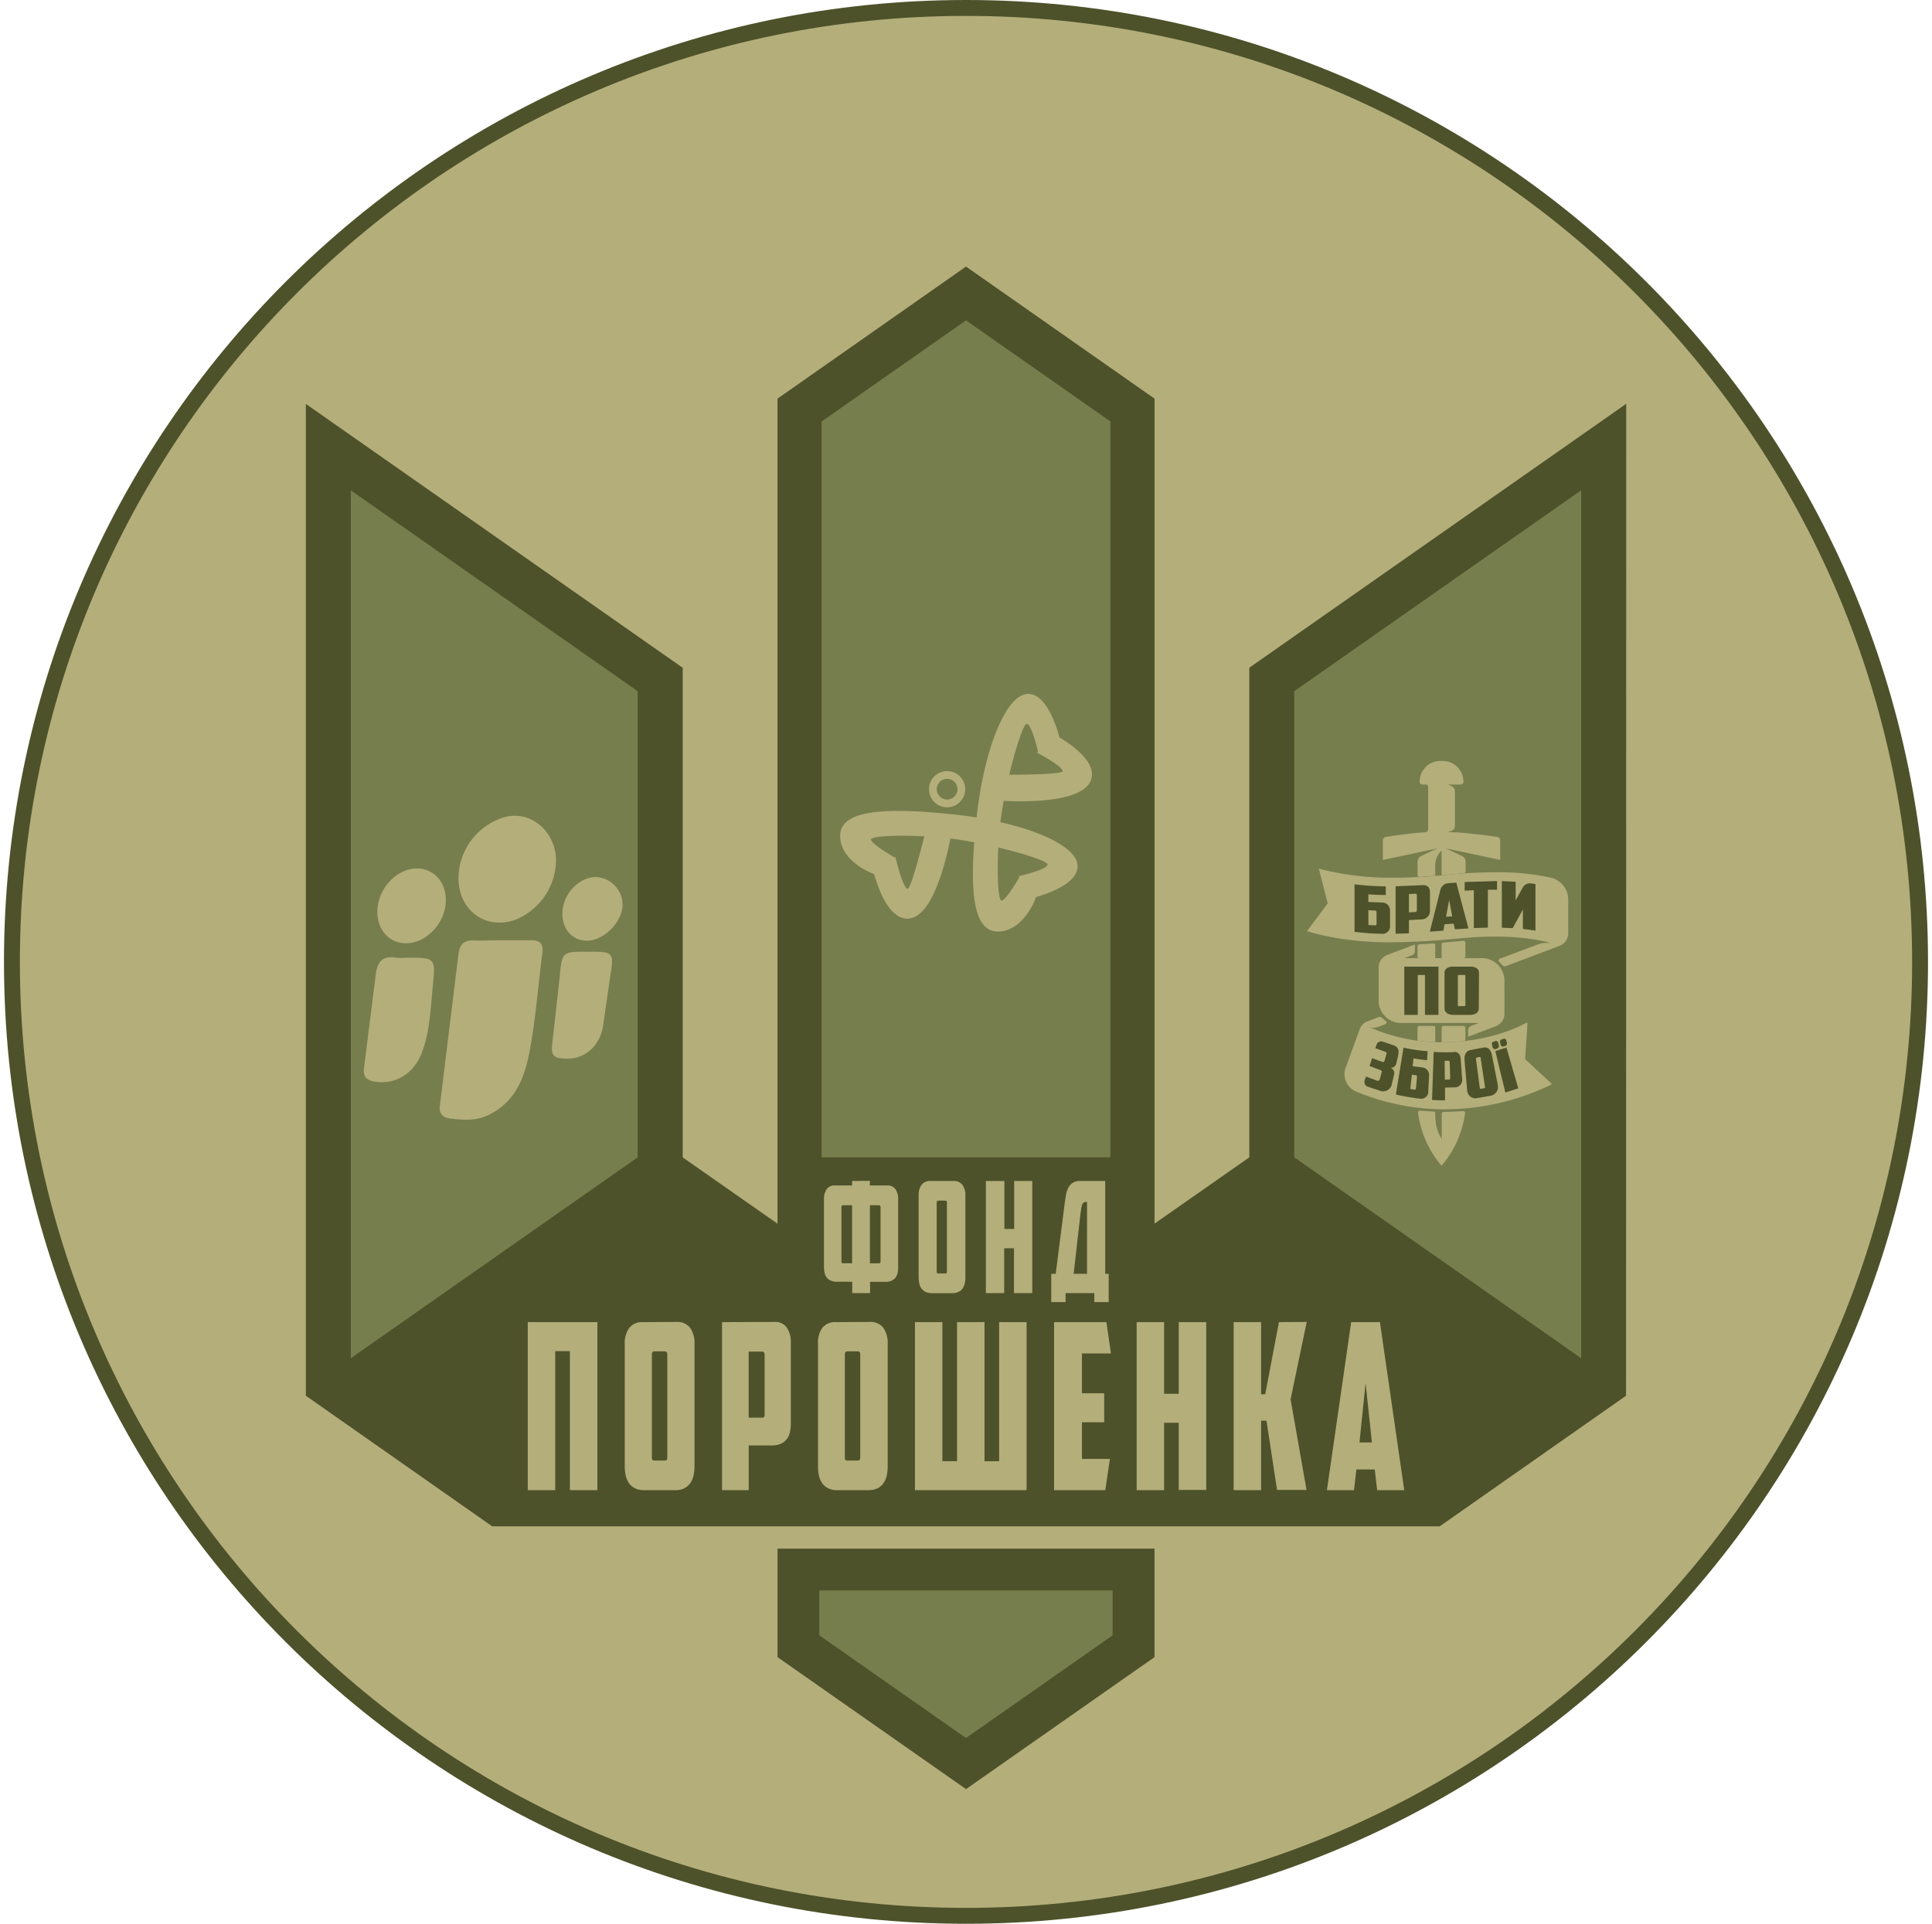 <svg xmlns="http://www.w3.org/2000/svg" xmlns:xlink="http://www.w3.org/1999/xlink" width="243" height="242" fill="none" xmlns:v="https://vecta.io/nano"><use xlink:href="#B" fill="#b4ae7b"/><use xlink:href="#B" stroke="#4d522a" stroke-width="2" stroke-miterlimit="2.61"/><path d="M204.539 50.797l-47.406 33.2v61.592l-11.919 8.335V50.146L121.5 33.533 97.792 50.146v103.788l-11.919-8.335V84.008l-47.406-33.2v124.766l23.443 16.431h119.167l23.442-16.431.021-124.777z" fill="#4d522a"/><path d="M103.336 53.022v92.567h36.331V53.016L121.501 40.3l-18.165 12.722zm95.534 8.658l-36.081 25.266v58.643l36.081 25.266V61.68zm-154.746 0l36.081 25.266v58.643l-36.081 25.266V61.68z" fill="#777e4d"/><path d="M57.666 110.404a8.09 8.09 0 0 1 1.622-4.718c1.024-1.362 2.453-2.365 4.082-2.867 3.214-.927 6.34 1.526 6.564 5.147a8.17 8.17 0 0 1-1.329 4.628 8.18 8.18 0 0 1-3.704 3.077c-3.787 1.396-7.252-1.12-7.236-5.267zm13.07 4.527c0-2.412 2.047-4.61 4.251-4.605a3.52 3.52 0 0 1 2.328 1.064c.615.634.971 1.475.995 2.358 0 2.251-2.407 4.647-4.569 4.585-1.782-.052-3.021-1.454-3.006-3.402zm.615 18.233c-1.834 0-2.084-.37-1.86-2.151l.922-8.257c.25-2.913.318-3.032 3.183-3.038h.724c2.834 0 2.922.157 2.438 3.058l-.932 6.439c-.443 2.417-2.287 3.965-4.475 3.959v-.01zm-8.2-14.883h3.647c1.099-.032 1.563.442 1.417 1.562-.521 4.064-.823 8.164-1.563 12.191-.599 3.36-1.756 6.553-5.209 8.231-1.563.76-3.178.63-4.788.448-.797-.094-1.474-.521-1.339-1.563l2.334-19.015c.156-1.412.729-1.901 2.084-1.828 1.12.021 2.271-.026 3.417-.026zm-11.898 2.193c3.501 0 3.542 0 3.178 3.594-.281 2.813-.339 5.673-1.38 8.367-1.005 2.604-3.251 3.995-5.803 3.646-.964-.13-1.615-.521-1.474-1.625l1.485-11.841c.182-1.563.823-2.438 2.547-2.146a9.09 9.09 0 0 0 1.448.005zm4.824-7.247c0 2.834-2.433 5.455-5.032 5.429-2.084 0-3.579-1.662-3.579-3.959 0-2.86 2.402-5.47 5.006-5.444 2.068.005 3.61 1.698 3.605 3.954v.02zm49.795 45.62c-.03-.071-.042-.148-.037-.224v-6.736c0-.182.063-.271.198-.271h1.141v7.293h-1.146a.19.19 0 0 1-.085-.014c-.027-.011-.051-.027-.071-.048zm3.542-7.231h1.136c.135 0 .203.089.203.271v6.736c.007.077-.007.154-.041.224 0 .041-.084.068-.178.068h-1.12v-7.299zm-2.24-3.058v.568h-2.198c-.194-.012-.387.025-.562.107s-.328.206-.444.362a2.13 2.13 0 0 0-.333 1.245v8.507c-.001.25.023.5.073.745.04.214.127.417.255.594.136.177.316.315.521.401.245.106.51.156.776.146h1.933v1.438h2.24v-1.423h1.928a1.8 1.8 0 0 0 .76-.14 1.28 1.28 0 0 0 .521-.401 1.55 1.55 0 0 0 .255-.594c.049-.246.071-.495.068-.745v-8.513c.023-.439-.093-.875-.333-1.245a1.16 1.16 0 0 0-1.032-.484h-2.193v-.584l-2.235.016zm10.68 11.57c-.032-.07-.047-.147-.042-.224v-8.601c0-.182.068-.27.203-.27h.881c.135 0 .203.088.203.27v8.601c.006.077-.007.154-.037.224 0 .047-.088.068-.182.068h-.854c-.115 0-.172-.021-.172-.068zm-.787-11.57a1.36 1.36 0 0 0-.642.104c-.202.086-.381.22-.52.391-.261.394-.389.861-.364 1.334v10.278c-.002.257.024.514.078.766.047.226.135.441.26.635.134.188.313.338.521.438a1.68 1.68 0 0 0 .782.167h2.604a1.67 1.67 0 0 0 .777-.167c.208-.1.387-.25.521-.438a1.77 1.77 0 0 0 .265-.635c.049-.253.074-.509.073-.766v-10.278c.025-.473-.103-.94-.364-1.334-.139-.17-.316-.304-.518-.39a1.35 1.35 0 0 0-.639-.105h-2.834zm10.492 0v6.033h-1.23v-6.033h-2.328v14.113h2.302v-5.648h1.23v5.648h2.302v-14.113h-2.276zm8.335 4.168l.109-.761c.023-.161.065-.318.125-.469.043-.104.12-.191.219-.245.12-.046.247-.067.375-.062v9.049h-1.682l.854-7.512zm0-4.168c-.343-.017-.684.068-.979.245-.234.157-.424.37-.553.62-.134.268-.229.554-.281.849l-.146.933-1.151 9.033h-.563v3.558h1.808v-1.125h3.61v1.125h1.808v-3.558h-.438v-11.68h-3.115zm-69.515 17.759v21.135h3.454v-17.488h1.844v17.488h3.459v-21.135h-8.757zm15.67 17.332a.73.73 0 0 1-.057-.333v-12.915c0-.271.099-.406.302-.406h1.328c.203 0 .307.135.307.406v12.889a.66.66 0 0 1-.062.333c-.036.068-.125.104-.266.104H82.32c-.05.007-.102.002-.149-.017a.31.31 0 0 1-.122-.087v.026zm-1.183-17.332a2.01 2.01 0 0 0-1.735.745 3.26 3.26 0 0 0-.552 1.995v15.394a5.43 5.43 0 0 0 .12 1.152 2.61 2.61 0 0 0 .396.948 2.08 2.08 0 0 0 .745.656c.364.174.764.258 1.167.245h3.918c.403.013.803-.071 1.167-.245a2.08 2.08 0 0 0 .745-.656 2.61 2.61 0 0 0 .396-.948 5.43 5.43 0 0 0 .12-1.152v-15.42a3.3 3.3 0 0 0-.552-1.995 2.01 2.01 0 0 0-1.735-.745l-4.199.026zm13.3 3.704h1.703c.203 0 .302.136.302.406v7.466a.67.67 0 0 1-.057.333c-.037.068-.125.104-.266.104h-1.683v-8.309zm-3.35-3.704v21.135h3.355v-5.626h2.896c.399.013.795-.062 1.162-.219.296-.132.553-.337.75-.594a2.37 2.37 0 0 0 .386-.891c.071-.369.106-.744.104-1.12v-10.143c.028-.661-.154-1.314-.521-1.865a1.72 1.72 0 0 0-.66-.544c-.262-.123-.551-.178-.841-.159l-6.632.026zm15.503 17.332a.72.72 0 0 1-.057-.333v-12.915c0-.271.099-.406.302-.406h1.333c.198 0 .302.135.302.406v12.889a.66.66 0 0 1-.062.333c-.037.068-.125.104-.266.104h-1.281a.29.29 0 0 1-.149-.017c-.048-.018-.09-.048-.122-.087v.026zm-1.177-17.332c-.329-.027-.658.026-.961.156a2.01 2.01 0 0 0-.774.589c-.385.591-.568 1.291-.521 1.995v15.394c-.003.387.035.773.114 1.152.068.339.203.661.396.948a2.09 2.09 0 0 0 .745.656c.364.174.764.258 1.167.245h3.918c.403.013.803-.071 1.167-.245a2.09 2.09 0 0 0 .745-.656c.193-.287.328-.609.396-.948a5.44 5.44 0 0 0 .119-1.152v-15.42c.035-.707-.158-1.406-.552-1.995a2.01 2.01 0 0 0-.774-.589c-.303-.13-.633-.183-.961-.156l-4.224.026zm20.525 0v17.494h-1.839v-17.494h-3.454v17.494h-1.844v-17.494h-3.449v21.135h14.04v-21.135h-3.454zm6.913 0v21.135h6.439l.583-3.933h-3.516v-4.605h2.797v-3.647h-2.797v-5.011h3.646l-.573-3.939h-6.579zm15.68 0v9.013h-1.844v-9.013h-3.449v21.135h3.449v-8.476h1.844v8.45h3.454v-21.109h-3.454zm12.602 0l-1.724 9.07h-.521v-9.07h-3.449v21.135h3.449v-8.742h.677l1.328 8.716h3.709l-2.005-11.398 2.031-9.737-3.495.026zm10.898 7.668l.792 7.466h-1.563l.771-7.466zm-1.813-7.668l-3.052 21.135h3.406l.303-2.605h2.307l.303 2.605h3.407l-3.058-21.135h-3.616z" fill="#b4ae7b"/><path d="M145.21 194.808v13.649l-23.709 16.602-23.708-16.602v-13.649h47.417z" fill="#4d522a"/><path d="M139.941 200.069h-36.888v5.647l18.446 12.914 18.442-12.914v-5.647z" fill="#777e4d"/><path d="M119.119 101.553a2.28 2.28 0 0 0 2.239-2.717c-.088-.442-.304-.848-.622-1.167s-.724-.536-1.166-.624a2.28 2.28 0 0 0-1.316.129c-.416.172-.772.464-1.022.838a2.27 2.27 0 0 0-.384 1.265 2.26 2.26 0 0 0 .171.871c.114.276.281.527.492.739a2.29 2.29 0 0 0 .738.494c.275.114.571.173.87.173zm10.02-10.497c.557 0 1.26 2.829 1.417 3.48l-.152.13s3.246 1.693 3.246 2.349c0 .359-4.345.432-6.715.448.813-3.391 1.802-6.408 2.204-6.408zm2.604 17.712c0 .631-3.605 1.448-3.605 1.448l.078.12c-.151.266-1.719 2.959-2.245 2.959-.411 0-.583-3.125-.401-6.678 3.308.776 6.184 1.734 6.184 2.125l-.011.026zm-17.592 3.043c-.641-.162-1.532-4.027-1.532-4.027l-.099.078c-.104-.058-2.969-1.714-2.969-2.256 0-.417 3.162-.589 6.71-.401-.563 2.214-1.74 6.668-2.1 6.58l-.01.026zm12.086-11.065c3.219.156 11.106.182 11.106-3.345 0-2.047-2.974-3.98-4.094-4.636-.209-.828-1.527-5.605-4.027-5.475-2.719.146-5.475 7.022-6.387 15.55a47.04 47.04 0 0 0-3.001-.401c-8.595-.902-14.164-.558-14.164 2.714s4.24 4.793 4.24 4.793h.042c.073.286 1.276 4.954 3.647 5.548 3.443.854 5.319-6.866 5.939-10.008l.281.032a42.35 42.35 0 0 1 2.714.442c-.521 6.903.099 11.222 2.975 11.222 3.261 0 4.777-4.246 4.777-4.246v-.089c1.239-.338 5.365-1.651 5.246-3.98-.11-2.084-4.079-4.167-9.706-5.438 0-.141.037-.282.052-.422.105-.735.224-1.501.37-2.287l-.01.026z" fill="#b4ae7b" fill-rule="evenodd"/><path fill-rule="evenodd" d="M119.119 97.974a1.3 1.3 0 0 1 1.207.8c.1.238.126.5.077.753a1.31 1.31 0 0 1-.356.669 1.3 1.3 0 0 1-1.42.284 1.3 1.3 0 0 1-.585-.479c-.143-.215-.22-.467-.22-.725a1.31 1.31 0 0 1 .098-.498 1.29 1.29 0 0 1 .28-.423 1.3 1.3 0 0 1 .919-.382z" fill="#777e4d"/><g fill="#b4ae7b"><path d="M188.383 105.299c-.682-.136-2.954-.407-4.944-.584l-1.365-.052c.829-.219.917-.375.917-.833v-4.1c0-.479 0-.724-.88-1.042h1.615a.34.34 0 0 0 .338-.338 2.6 2.6 0 0 0-.643-1.735c-.42-.48-1.001-.79-1.633-.87a3.86 3.86 0 0 0-.443-.026h-.068a3.84 3.84 0 0 0-.442.026 2.6 2.6 0 0 0-1.633.87c-.42.48-.649 1.097-.644 1.735a.34.34 0 0 0 .339.339h.349c.224 0 .38.063.38.349v5.288c.002.092-.033.182-.096.25s-.15.109-.243.114a48.76 48.76 0 0 0-5.053.615c-.09.024-.169.077-.224.152a.41.41 0 0 0-.078.259v2.459l7.377-1.563 7.381 1.563v-2.453c.004-.094-.024-.186-.08-.261s-.136-.128-.227-.151m-22.513 3.932l1.125 4.392-2.604 3.495s4.407 1.527 11.117 1.402 8.293-.714 12.648-.714 6.835.802 6.835.802h-.359c-.452-.028-.903.05-1.318.229l-4.689 1.751c-.035.014-.066.036-.09.064s-.041.062-.05.099-.007.074.003.11.028.069.054.097l.474.489a.34.34 0 0 0 .171.092c.064.014.131.009.193-.013l6.773-2.553a1.7 1.7 0 0 0 1.094-1.563v-4.261c-.001-.64-.219-1.26-.617-1.76a2.83 2.83 0 0 0-1.576-.996c-2.241-.479-4.529-.705-6.82-.672-6.032 0-6.72.682-13.544.682a36.2 36.2 0 0 1-8.856-1.151"/><path d="M180.513 110.169v-1.333a2.53 2.53 0 0 1 .214-1.003c.139-.316.341-.6.593-.836v3.1l2.808-.251c.057-.005.11-.031.149-.074s.06-.097.059-.155v-1.224c.001-.15-.042-.296-.122-.423s-.195-.227-.331-.291l-2.563-1.219-2.568 1.219c-.135.064-.249.165-.329.292a.77.77 0 0 0-.119.422v1.688c0 .03.006.06.018.088s.029.053.051.074.048.037.076.048.059.015.089.014l1.975-.136zm8.712 13.191c0-.749-.298-1.468-.827-1.999s-1.247-.829-1.997-.83h-9.778l.974-.37c.107-.039.199-.11.264-.203s.101-.204.101-.318v-.833l-3.47 1.318c-.318.12-.593.333-.789.612s-.301.61-.305.951v4.167a2.83 2.83 0 0 0 .214 1.082 2.81 2.81 0 0 0 2.61 1.747H186l-.974.37c-.106.04-.198.111-.263.204a.56.56 0 0 0-.102.317v.833l3.475-1.318c.319-.12.594-.333.789-.612s.302-.61.305-.951l-.005-4.167z"/><path d="M184.309 120.307v-1.735c0-.031-.006-.062-.019-.09s-.03-.055-.054-.076-.05-.037-.079-.047-.061-.014-.093-.011l-2.531.224c-.057.004-.11.03-.149.071a.23.23 0 0 0-.06.153v1.735h2.756c.06 0 .117-.023.16-.065s.068-.099.069-.159zm-3.787.224v-1.62a.25.25 0 0 0-.02-.09c-.013-.028-.032-.054-.054-.075s-.05-.037-.08-.047-.06-.014-.091-.012l-1.771.104c-.058.003-.113.027-.154.069a.23.23 0 0 0-.065.155v1.313c.001.06.026.117.069.159s.1.065.16.065l2.006-.021zm11.305 12.696l.292-4.46c.001-.02-.004-.039-.013-.057s-.024-.032-.041-.043-.037-.015-.056-.015-.04.006-.057.016c-.844.474-4.689 2.444-10.653 2.444a22.37 22.37 0 0 1-7.945-1.443c-.224-.084-.802-.323-1-.407.35.057.71.021 1.042-.104l.849-.323c.037-.014.07-.037.096-.068s.042-.067.048-.106.002-.08-.012-.117-.038-.07-.069-.094l-.495-.417a.45.45 0 0 0-.454-.078l-1.354.521a1.67 1.67 0 0 0-.604.389c-.17.172-.302.378-.386.606l-1.698 4.662a2.41 2.41 0 0 0-.21.978 2.4 2.4 0 0 0 .208.977c.137.308.338.584.588.809a2.4 2.4 0 0 0 .867.497 29.03 29.03 0 0 0 10.664 2.152 30.97 30.97 0 0 0 13.638-3.084c.018-.008.032-.02.044-.035s.019-.032.022-.051.002-.037-.004-.055-.017-.034-.03-.047l-3.277-3.037"/><path d="M184.309 130.736v-1.458c-.001-.06-.026-.117-.069-.159s-.1-.065-.16-.065h-2.532c-.059 0-.116.023-.158.065s-.066.099-.066.159v1.833a27.21 27.21 0 0 0 2.782-.145c.056-.008.107-.035.144-.077s.058-.096.059-.153zm-3.787.36v-1.818c-.001-.06-.026-.117-.069-.159s-.1-.065-.16-.065h-1.777c-.06 0-.117.023-.16.065s-.068.099-.069.159v1.432c0 .055.02.109.056.15a.22.22 0 0 0 .142.074 22.16 22.16 0 0 0 2.037.162z"/></g><g fill="#4d522a"><path d="M176.516 131.789c1.002.216 2.016.366 3.038.448 0 .375-.042.755-.068 1.13-.521-.041-1.167-.146-1.704-.224l-.109.98 1.229.156c.25.027.478.153.635.348a.95.95 0 0 1 .204.694l-.094 1.906c.014.138-.004.277-.052.406a.9.9 0 0 1-.227.341c-.101.095-.222.165-.354.205a.9.9 0 0 1-.409.028c-1.02-.119-2.034-.293-3.037-.521l.954-5.871-.006-.026zm1.407 5.282c.094 0 .162-.047.172-.166l.135-1.423c0-.104-.041-.208-.125-.218l-.521-.079-.208 1.798.547.088zm4.94-4.741c.521-.031.817.292.864.912l.177 2.501c.016.125.005.253-.031.375s-.096.234-.177.332a.93.93 0 0 1-.656.334l-1.292.027v1.604c-.521 0-1.089 0-1.631-.052l.209-6.038c.839.056 1.681.064 2.521.026l.016-.021zm-1.162 1.105l.026 2.375h.484c.028-.001.056-.008.081-.02s.047-.03.065-.052.03-.047.038-.074a.21.21 0 0 0 .004-.083l-.057-1.933c.003-.027 0-.054-.009-.08s-.022-.049-.04-.07a.19.19 0 0 0-.065-.047c-.025-.011-.052-.016-.079-.016h-.448zm-8.565-2.021a.6.6 0 0 1 .119-.21c.053-.061.118-.111.191-.146a.61.61 0 0 1 .233-.06.6.6 0 0 1 .238.036l1.235.416c.411.131.917.355.698 1.334l-.224.979c-.036.17-.133.32-.272.424a.71.71 0 0 1-.484.139c.087.025.169.067.239.124a.66.66 0 0 1 .173.206.68.68 0 0 1 .081.256c.01.09.002.181-.024.268l-.281 1.199c-.031.166-.1.324-.201.46s-.232.247-.383.325a1.12 1.12 0 0 1-.488.122c-.169.003-.337-.033-.491-.105l-1.485-.49c-.15-.055-.274-.168-.343-.313s-.078-.311-.026-.463l.166-.49 1.402.521c.073 0 .255.083.349-.229l.208-.776c.073-.256-.063-.302-.146-.328l-1.365-.521.323-.98 1.277.464a.21.21 0 0 0 .089.02c.031 0 .062-.007.09-.021a.2.2 0 0 0 .072-.057c.019-.024.033-.053.04-.083l.245-.859c.017-.049.015-.102-.007-.149s-.06-.083-.107-.101l-1.287-.469.146-.448m15.238 5.042c.039.153.046.312.02.468a1.12 1.12 0 0 1-.172.435c-.088.132-.202.243-.336.327a1.12 1.12 0 0 1-.44.161l-1.641.292a1.03 1.03 0 0 1-.456 0c-.151-.033-.292-.1-.413-.194a1.04 1.04 0 0 1-.402-.796l-.328-3.767c-.083-1.041.521-1.255.828-1.307l1.49-.281c.318-.068.933-.068 1.131.948l.724 3.709-.005.005zm-2.626-3.417c-.017 0-.034.004-.049.012a.1.1 0 0 0-.039.032c-.011.013-.018.029-.022.046a.12.12 0 0 0 .001.05l.484 3.694c0 .017.003.034.009.05s.016.031.028.044c.042.015.088.015.13 0l.37-.068c.044-.006.085-.024.12-.052.011-.034.011-.071 0-.104l-.553-3.683c0-.08-.047-.112-.14-.094l-.339.073z"/><path d="M188.076 132.226l1.396-.453 1.495 5.137-1.63.521-1.261-5.21"/><path d="M188.061 130.971l-.208.062a.27.27 0 0 0-.104.053c-.031.024-.056.055-.075.09s-.028.073-.031.112.003.078.017.115c0 .099.047.204.068.308.005.042.02.082.042.119a.29.29 0 0 0 .201.142.32.32 0 0 0 .127-.001l.213-.068a.35.35 0 0 0 .186-.176c.037-.08.044-.172.017-.256l-.078-.302c-.008-.04-.025-.077-.05-.109s-.055-.059-.091-.078a.26.26 0 0 0-.116-.031c-.04-.002-.08.005-.118.02zm1.02-.287l-.208.073c-.038.011-.073.029-.103.054s-.055.055-.074.09-.028.072-.031.111a.28.28 0 0 0 .015.115l.068.271c.007.041.023.081.046.115s.053.065.089.087.074.038.116.044.083.004.124-.006l.219-.073c.08-.038.143-.104.177-.186s.035-.174.005-.257l-.078-.266a.27.27 0 0 0-.05-.104c-.024-.03-.055-.054-.091-.071s-.073-.025-.112-.024-.077.01-.112.027z"/></g><path d="M181.332 140.098v3.167c-.363-.555-.606-1.179-.714-1.833a9.35 9.35 0 0 1-.099-1.438v-.146l-1.912-.141c-.034-.004-.068 0-.1.011s-.062.029-.086.053-.042.054-.053.086-.015.066-.011.1c.311 2.47 1.34 4.794 2.959 6.684 1.6-1.874 2.627-4.169 2.959-6.611.004-.033.001-.066-.01-.097s-.028-.061-.051-.084-.05-.043-.081-.055a.23.23 0 0 0-.097-.014l-2.183.094h-.297c-.03 0-.059.006-.086.017s-.052.028-.073.049-.037.045-.048.072-.017.057-.017.086z" fill="#b4ae7b"/><g fill="#4d522a"><path d="M170.37 111.243c1.303.16 2.615.245 3.928.255v1.089c-.734 0-1.464-.037-2.193-.084v.954l1.683.078c.13-.009.262.008.386.051a.97.97 0 0 1 .335.198c.098.088.176.195.231.314a.96.96 0 0 1 .089.38v1.948a.94.94 0 0 1-.047.417.95.95 0 0 1-.223.355.94.94 0 0 1-.355.223c-.133.047-.276.063-.416.047a32.83 32.83 0 0 1-3.418-.25v-5.975zm2.605 5.157c.099 0 .161-.057.161-.172v-1.485c.004-.047-.011-.095-.041-.132a.2.2 0 0 0-.12-.071c-.292 0-.578-.031-.865-.047v1.876l.86.031h.005zm5.903-5.053c.646-.042.974.271.974.87v2.433a1.05 1.05 0 0 1-.308.699c-.188.186-.439.293-.703.301l-1.63.089v1.667l-1.678.052v-5.965l3.345-.146zm-1.667 1.12v2.303l.781-.042a.21.21 0 0 0 .086-.018c.028-.011.052-.028.073-.05a.22.22 0 0 0 .046-.074c.011-.028.015-.058.014-.087v-1.876c0-.114-.073-.203-.229-.198l-.771.042zm4.478 3.803l-.151.802-1.698.125 1.328-5.267a1.12 1.12 0 0 1 .369-.576c.181-.149.403-.237.637-.252l.995-.073 1.526 5.762-1.703.109-.152-.713-1.151.083zm.188-.943l.781-.057-.385-2.053-.396 2.11zm6.413-4.496v1.089h-1.151v4.767l-1.766.057v-4.762l-1.151.058v-1.089l4.068-.12zm4.818 6.226l-1.563-.204v-2.448l-1.282 2.349-1.365-.057v-5.861l1.735.084v2.349l.886-1.615c.104-.188.265-.339.459-.432a1.04 1.04 0 0 1 .624-.089l.521.073v5.861m-12.198 10.601h-1.699v-5.022h-.906v5.022h-1.693v-6.069h4.298v6.069z"/><path d="M185.999 126.809a.97.97 0 0 1-.057.328c-.042.106-.11.199-.198.271a1.01 1.01 0 0 1-.365.192 1.94 1.94 0 0 1-.573.068h-1.927c-.193.005-.386-.018-.573-.068a1.01 1.01 0 0 1-.365-.192c-.088-.072-.156-.165-.198-.271s-.057-.217-.057-.328v-4.423a.69.69 0 0 1 .271-.573 1.39 1.39 0 0 1 .854-.214h2.084a1.38 1.38 0 0 1 .854.214.69.69 0 0 1 .271.573l-.021 4.423zm-2.49-4.168c-.099 0-.146.042-.146.12v3.699a.14.14 0 0 0 .026.099c.043.012.088.012.131 0h.63c.044.013.091.013.135 0 .02-.03.029-.065.026-.099v-3.699c0-.078-.046-.12-.145-.12h-.657z"/></g><defs ><path id="B" d="M121.5 241c66.274 0 120-53.726 120-120S187.774 1 121.5 1 1.5 54.726 1.5 121s53.726 120 120 120z"/></defs></svg>